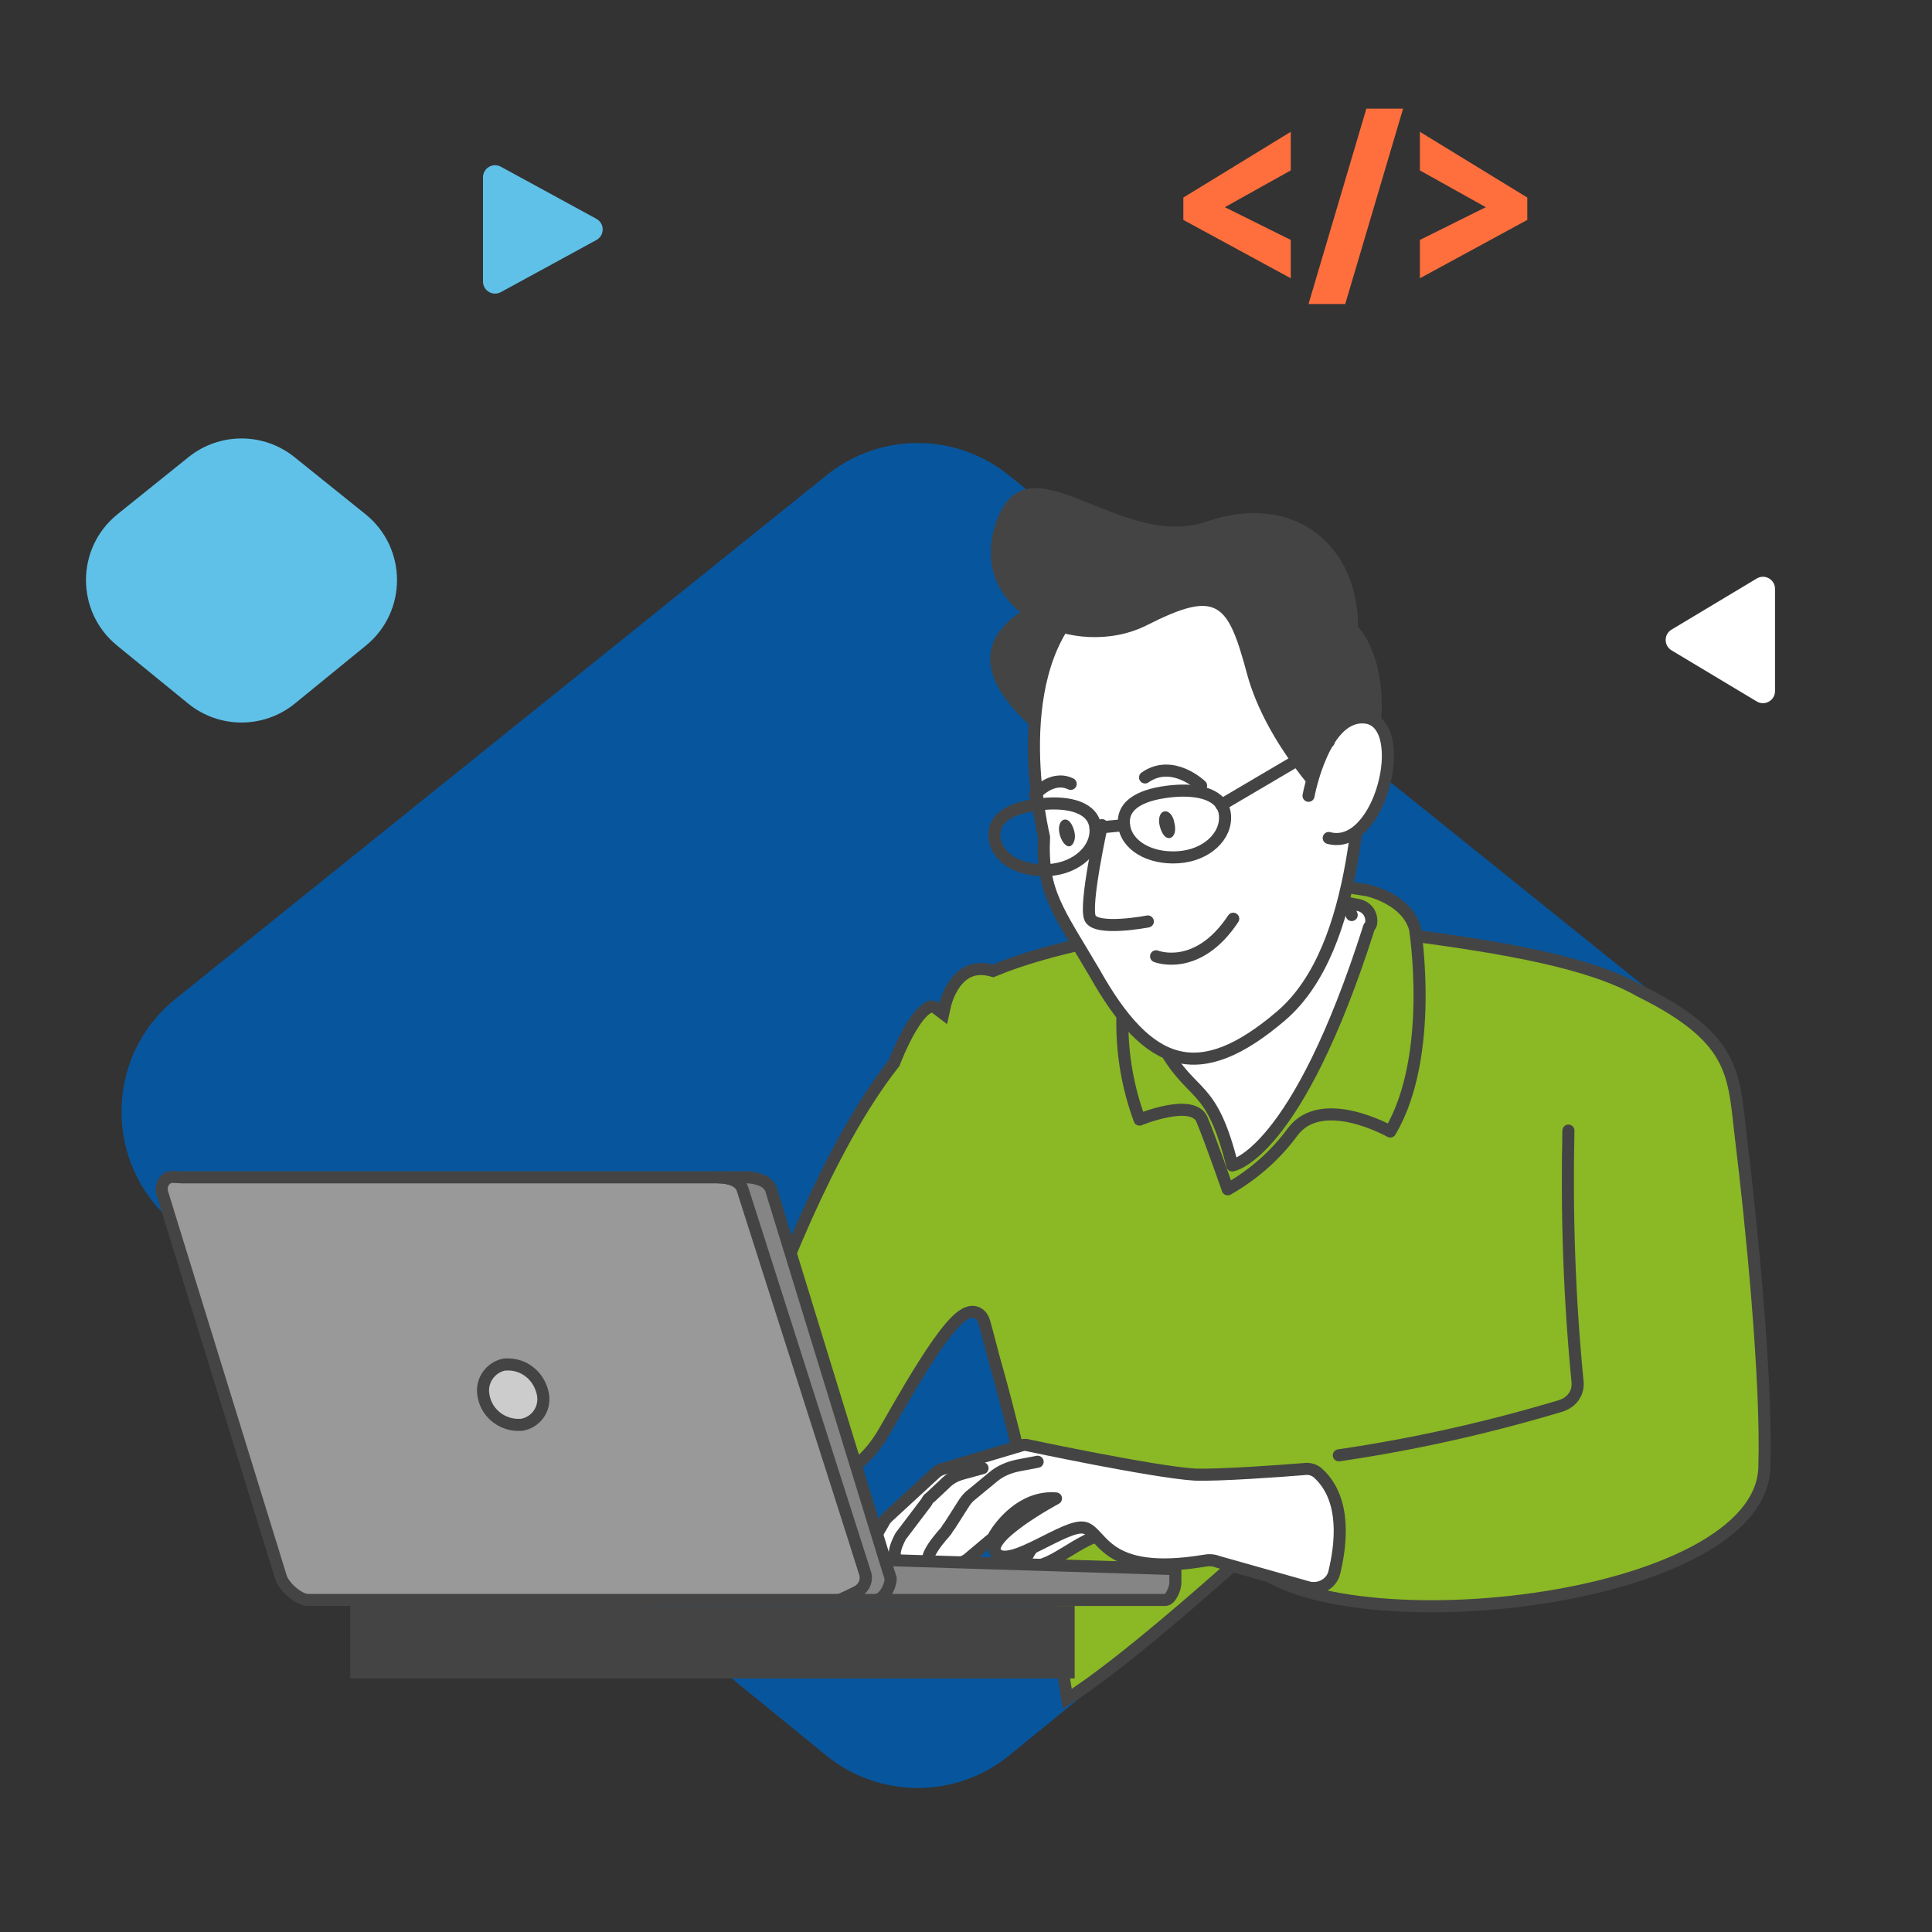 <svg width="160" height="160" viewBox="0 0 160 160" fill="none" xmlns="http://www.w3.org/2000/svg">
<rect x="0" y="0" width="160" height="160" fill="#333333" stroke="none"/>
<g clip-path="url(#clip0_814_530)">
<path d="M68.48 39.339C72.871 35.807 79.129 35.807 83.52 39.339L137.456 82.716C143.402 87.498 143.434 96.541 137.522 101.365L83.586 145.371C79.17 148.973 72.83 148.973 68.414 145.371L14.478 101.365C8.566 96.541 8.598 87.498 14.544 82.716L68.48 39.339Z" fill="#07569D"/>
<path d="M66.843 122.477C66.836 122.475 66.83 122.474 66.826 122.473L58.897 120.03C58.851 119.937 58.79 119.805 58.728 119.641C58.59 119.28 58.446 118.772 58.416 118.182C58.358 117.03 58.727 115.503 60.601 114.089C61.516 113.423 62.187 112.504 62.525 111.494C64.052 107.149 68.438 95.155 74.004 88.092L74.053 88.03L74.081 87.957L74.081 87.957L74.081 87.956L74.081 87.956L74.082 87.953L74.086 87.942L74.105 87.893C74.121 87.85 74.146 87.787 74.178 87.707C74.242 87.546 74.337 87.316 74.456 87.045C74.695 86.501 75.03 85.797 75.42 85.142C75.816 84.476 76.241 83.909 76.646 83.595C76.845 83.44 77.007 83.372 77.13 83.357C77.237 83.344 77.351 83.364 77.492 83.471L78.113 83.942L78.282 83.182L78.282 83.182L78.282 83.182L78.283 83.181L78.284 83.176L78.29 83.149C78.297 83.124 78.307 83.086 78.321 83.037C78.35 82.937 78.395 82.794 78.459 82.623C78.59 82.279 78.794 81.839 79.092 81.43C79.39 81.022 79.769 80.664 80.243 80.453C80.71 80.246 81.306 80.164 82.079 80.366L82.242 80.408L82.396 80.344C86.733 78.552 98.965 75.073 115.982 77.339L115.983 77.339C120.315 77.909 124.232 78.495 127.594 79.24C130.961 79.987 133.736 80.885 135.801 82.064L135.814 82.071L135.827 82.078C140.005 84.145 141.891 85.945 142.847 87.829C143.638 89.388 143.82 91.033 144.048 93.096C144.101 93.576 144.156 94.077 144.222 94.605C144.983 100.839 146.347 114.096 146.12 121.496L146.12 121.499C146.051 124.249 143.907 126.615 140.359 128.502C136.834 130.377 132.065 131.698 127.073 132.411C122.084 133.122 116.909 133.22 112.589 132.672C110.429 132.398 108.495 131.964 106.91 131.371C105.32 130.777 104.118 130.037 103.38 129.175L103.045 128.785L102.665 129.129L103 129.5C102.665 129.129 102.665 129.129 102.664 129.129L102.664 129.13L102.663 129.131L102.657 129.136L102.635 129.156L102.547 129.236C102.506 129.272 102.455 129.318 102.395 129.372C102.34 129.421 102.277 129.477 102.207 129.54C101.912 129.804 101.485 130.184 100.958 130.648C99.906 131.576 98.455 132.84 96.865 134.18C93.955 136.634 90.618 139.312 88.383 140.694C88.319 140.284 88.228 139.71 88.111 138.996C87.857 137.453 87.479 135.255 86.982 132.628C85.988 127.377 84.517 120.408 82.611 113.553L82.611 113.553L82.609 113.546C82.391 112.804 82.202 112.081 82.008 111.335C81.863 110.777 81.715 110.208 81.548 109.609C81.449 109.217 81.238 108.803 80.789 108.678C80.372 108.561 79.974 108.764 79.686 108.968C79.081 109.399 78.372 110.269 77.652 111.291C76.211 113.336 74.553 116.248 73.308 118.433L73.255 118.526C73.255 118.526 73.255 118.527 73.254 118.527C71.794 121.043 70.147 121.999 68.912 122.35C68.287 122.528 67.752 122.555 67.378 122.54C67.191 122.532 67.045 122.513 66.949 122.497C66.901 122.489 66.865 122.482 66.843 122.477Z" fill="#8BB825" stroke="#444444"/>
<path d="M87.377 126.069C87.377 126.069 83.65 129.64 85.4 129.716C87.149 129.792 89.43 127.361 91.484 127.057C93.537 126.753 90.191 125.538 90.191 125.538L87.377 126.069Z" fill="white" stroke="#444444" stroke-linecap="round" stroke-linejoin="round"/>
<path d="M109.203 122.043C108.899 121.739 108.443 121.587 107.986 121.663C106.161 121.815 100.914 122.195 98.936 122.119C95.438 121.891 85.095 119.688 85.095 119.688C84.867 119.612 84.639 119.688 84.411 119.764L78.023 121.663C77.794 121.739 77.566 121.891 77.414 122.043L73.536 125.614C73.384 125.766 73.308 125.842 73.232 125.993L72.395 127.437C72.091 128.045 72.167 128.804 72.699 129.336L79.087 129.488C79.468 129.488 79.848 129.336 80.152 129.108L82.053 127.513C82.205 127.437 82.281 127.285 82.358 127.133C82.814 126.373 84.639 123.866 87.453 124.094C87.453 124.094 81.369 127.361 82.51 128.652C83.65 129.944 88.289 126.145 89.81 126.525C91.331 126.905 91.407 130.627 99.697 129.26C100.077 129.184 100.457 129.184 100.838 129.336L108.367 131.463C109.279 131.691 110.268 131.159 110.496 130.248C111.028 128.045 111.561 124.246 109.203 122.043Z" fill="white" stroke="#444444" stroke-linecap="round" stroke-linejoin="round"/>
<path d="M85.932 121.056L84.335 121.36C83.574 121.511 82.814 121.815 82.205 122.347L80.456 123.79C80.152 124.018 79.924 124.322 79.696 124.702L78.631 126.373C78.479 126.525 78.403 126.753 78.251 126.905C77.566 127.665 75.817 129.792 77.719 129.488" fill="white"/>
<path d="M85.932 121.056L84.335 121.36C83.574 121.511 82.814 121.815 82.205 122.347L80.456 123.79C80.152 124.018 79.924 124.322 79.696 124.702L78.631 126.373C78.479 126.525 78.403 126.753 78.251 126.905C77.566 127.665 75.817 129.792 77.719 129.488" stroke="#444444" stroke-linecap="round" stroke-linejoin="round"/>
<path d="M81.369 121.587L79.696 122.043C79.163 122.195 78.707 122.423 78.327 122.803L77.034 124.018C76.882 124.094 76.806 124.246 76.73 124.398L74.6 127.209C74.6 127.209 73.46 129.184 74.6 129.26" fill="white"/>
<path d="M81.369 121.587L79.696 122.043C79.163 122.195 78.707 122.423 78.327 122.803L77.034 124.018C76.882 124.094 76.806 124.246 76.73 124.398L74.6 127.209C74.6 127.209 73.46 129.184 74.6 129.26" stroke="#444444" stroke-linecap="round" stroke-linejoin="round"/>
<path d="M129.889 93.632C129.737 100.545 129.965 107.534 130.649 114.447C130.725 115.358 130.193 116.118 129.28 116.422C123.196 118.245 117.112 119.612 110.876 120.524" stroke="#444444" stroke-linecap="round" stroke-linejoin="round"/>
<path d="M94.754 77.299C94.754 77.299 95.21 75.78 97.796 74.944C100.381 74.109 109.279 72.741 113.842 74.944C118.405 77.147 109.659 89.226 109.659 89.226L105.629 94.847L101.978 97.582L100.381 92.796L98.252 90.593C98.252 90.593 93.765 86.871 94.145 83.225C94.525 79.578 94.754 77.299 94.754 77.299Z" fill="white"/>
<path d="M117.188 76.919C116.504 74.413 113.234 73.729 113.234 73.729C97.644 71.07 94.373 76.768 94.373 76.768C92.472 81.933 92.472 87.555 94.373 92.72C94.373 92.72 98.784 90.897 99.545 92.72C100.305 94.544 101.674 98.494 101.674 98.494C103.804 97.278 105.629 95.683 107.074 93.708C109.507 90.517 115.135 93.708 115.135 93.708C118.862 87.403 117.188 76.919 117.188 76.919ZM113.386 76.768C107.378 95.683 102.054 96.519 102.054 96.519C100.305 89.53 98.784 91.049 96.351 86.719C94.45 83.225 95.058 78.819 95.438 77.147C95.514 76.768 95.742 76.388 96.123 76.236C102.131 73.197 109.431 74.337 112.473 74.944C113.234 75.096 113.69 75.78 113.538 76.54C113.462 76.692 113.462 76.692 113.386 76.768Z" fill="#92E3A9"/>
<path d="M117.188 76.919C116.504 74.413 113.234 73.729 113.234 73.729C97.644 71.07 94.373 76.768 94.373 76.768C92.472 81.933 92.472 87.555 94.373 92.72C94.373 92.72 98.784 90.897 99.545 92.72C100.305 94.544 101.674 98.494 101.674 98.494C103.804 97.278 105.629 95.683 107.074 93.708C109.507 90.517 115.135 93.708 115.135 93.708C118.862 87.403 117.188 76.919 117.188 76.919ZM113.386 76.768C107.378 95.683 102.054 96.519 102.054 96.519C100.305 89.53 98.784 91.049 96.351 86.719C94.45 83.225 95.058 78.819 95.438 77.147C95.514 76.768 95.742 76.388 96.123 76.236C102.131 73.197 109.431 74.337 112.473 74.944C113.234 75.096 113.69 75.78 113.538 76.54C113.462 76.692 113.462 76.692 113.386 76.768Z" fill="#8BB825" stroke="#444444" stroke-linecap="round" stroke-linejoin="round"/>
<path d="M91.684 48C91.684 48 75.896 50.673 84.638 59.456C94.271 69.154 91.684 48 91.684 48Z" fill="#444444"/>
<path d="M86.464 69.323C86.464 69.323 83.27 56.409 89.354 50.179C95.438 43.95 102.054 42.735 106.998 45.773C111.941 48.812 113.994 56.409 113.234 60.359C112.473 64.309 112.854 78.363 106.085 84.136C99.317 89.91 95.134 88.542 90.647 80.566C87.605 75.4 86.236 73.881 86.464 69.323Z" fill="white" stroke="#444444" stroke-linecap="round" stroke-linejoin="round"/>
<path d="M109.964 66.816C109.964 66.816 104.868 61.726 103.271 55.801C101.674 49.876 100.838 48.812 94.982 51.775C89.126 54.737 80.076 50.787 82.434 43.419C84.943 35.67 92.548 45.697 99.925 43.191C107.302 40.684 112.473 45.242 112.473 51.927C112.473 51.927 116.884 56.257 112.473 67.348L109.964 66.816Z" fill="#444444"/>
<path d="M108.367 65.904C108.367 65.904 109.659 58.84 113.234 59.447C116.808 60.131 114.299 70.538 110.04 69.399" fill="white"/>
<path d="M108.367 65.904C108.367 65.904 109.659 58.84 113.234 59.447C116.808 60.131 114.299 70.538 110.04 69.399" stroke="#444444" stroke-linecap="round" stroke-linejoin="round"/>
<path d="M91.255 68.335C91.255 68.335 89.81 74.868 90.267 76.008C90.723 77.147 95.058 76.312 95.058 76.312" fill="white"/>
<path d="M91.255 68.335C91.255 68.335 89.81 74.868 90.267 76.008C90.723 77.147 95.058 76.312 95.058 76.312" stroke="#444444" stroke-linecap="round" stroke-linejoin="round"/>
<path d="M95.742 79.198C95.742 79.198 99.165 80.566 102.131 76.084L95.742 79.198Z" fill="white"/>
<path d="M95.742 79.198C95.742 79.198 99.165 80.566 102.131 76.084" stroke="#444444" stroke-linecap="round" stroke-linejoin="round"/>
<path d="M88.974 68.867C89.126 69.475 88.898 70.007 88.594 70.082C88.289 70.159 87.909 69.703 87.757 69.095C87.605 68.487 87.757 67.956 88.137 67.879C88.518 67.803 88.822 68.259 88.974 68.867Z" fill="#444444"/>
<path d="M97.263 68.183C97.415 68.791 97.263 69.323 96.883 69.399C96.503 69.475 96.199 69.019 96.046 68.411C95.894 67.803 96.046 67.272 96.427 67.196C96.807 67.12 97.187 67.576 97.263 68.183Z" fill="#444444"/>
<path d="M90.723 68.563C90.875 70.31 89.202 71.906 86.844 72.058C84.487 72.21 82.51 71.07 82.358 69.323C82.205 67.576 84.031 66.816 86.312 66.588C88.594 66.36 90.571 66.892 90.723 68.563Z" stroke="#444444" stroke-linecap="round" stroke-linejoin="round"/>
<path d="M101.446 67.5C101.598 69.247 99.925 70.842 97.567 70.994C95.21 71.146 93.233 70.007 93.081 68.259C92.928 66.512 94.754 65.752 97.035 65.525C99.317 65.297 101.294 65.828 101.446 67.5Z" stroke="#444444" stroke-linecap="round" stroke-linejoin="round"/>
<path d="M90.723 68.563L93.081 68.335" stroke="#444444" stroke-linecap="round" stroke-linejoin="round"/>
<path d="M101.142 66.664L110.04 61.422" stroke="#444444" stroke-linecap="round" stroke-linejoin="round"/>
<path d="M111.561 74.792L111.941 75.78" stroke="#444444" stroke-linecap="round" stroke-linejoin="round"/>
<path d="M85.704 65.829C85.704 65.829 87.073 64.157 88.67 64.917L85.704 65.829Z" fill="white"/>
<path d="M85.704 65.829C85.704 65.829 87.073 64.157 88.67 64.917" stroke="#444444" stroke-linecap="round" stroke-linejoin="round"/>
<path d="M99.469 65.069C99.469 65.069 97.111 62.79 94.83 64.385L99.469 65.069Z" fill="white"/>
<path d="M99.469 65.069C99.469 65.069 97.111 62.79 94.83 64.385" stroke="#444444" stroke-linecap="round" stroke-linejoin="round"/>
<path d="M54.371 124.018C54.371 124.018 57.489 115.738 65.322 117.029C73.156 118.321 67.148 124.854 63.421 125.462C63.421 125.462 62.813 123.183 54.371 124.018Z" fill="white" stroke="#444444" stroke-linecap="round" stroke-linejoin="round"/>
<path d="M47.755 128.728C46.69 129.792 44.257 129.868 45.93 127.589C47.298 125.766 49.124 124.398 51.253 123.639C54.98 121.967 56.425 122.347 59.771 121.587C63.117 120.828 63.725 122.195 64.866 122.879C67.604 124.398 68.288 124.626 68.973 126.145C69.657 127.665 70.418 129.64 68.288 129.64C66.311 129.64 66.159 126.373 64.258 126.525C62.356 126.677 61.444 129.64 60.151 129.64H59.619C58.478 129.64 58.402 128.652 59.086 127.209C59.771 125.766 60.531 124.398 60.531 124.398C59.391 125.006 58.478 125.918 57.946 127.133C57.033 129.108 56.881 129.868 55.208 129.868C53.535 129.868 53.687 128.652 55.284 125.842C54.295 126.449 53.535 127.209 52.926 128.196C52.09 129.716 51.709 129.64 50.569 129.64C49.124 129.64 49.276 127.285 51.785 125.766C51.938 125.842 51.329 125.158 47.755 128.728Z" fill="white" stroke="#444444" stroke-linecap="round" stroke-linejoin="round"/>
<path d="M57.565 123.107C57.565 123.107 56.577 123.031 55.968 124.702L57.565 123.107Z" fill="white"/>
<path d="M57.565 123.107C57.565 123.107 56.577 123.031 55.968 124.702" stroke="#444444" stroke-width="0.75" stroke-linecap="round" stroke-linejoin="round"/>
<path d="M96.5 132.5H73C72.544 132.5 71.5 131.456 71.5 131L73.003 129.184L97.339 129.944V131.083C97.339 131.539 96.956 132.5 96.5 132.5Z" fill="#858585" stroke="#444444" stroke-linecap="round" stroke-linejoin="round"/>
<path d="M69.5 132.5H25.5C24.739 132.5 23.495 131.387 23.267 130.627L13.5 99C13.272 98.392 13.392 97.804 14 97.5C14.152 97.424 14.848 97.5 15 97.5L59.5 97.5C60.261 97.5 61.596 97.81 61.824 98.57L71.635 130.248C71.863 130.855 71.558 131.539 70.95 131.843C70.798 131.919 69.652 132.5 69.5 132.5Z" fill="#999999" stroke="#444444" stroke-linecap="round" stroke-linejoin="round"/>
<path d="M73.612 130.248L63.877 98.57C63.649 97.81 62.761 97.576 62 97.5H59.5C60.261 97.5 61.272 97.74 61.5 98.5L71.635 130.248C71.863 130.855 71.558 131.539 70.95 131.843C70.798 131.919 69.652 132.5 69.5 132.5H72.5C73.184 132.5 73.764 131.387 73.764 130.703C73.688 130.551 73.688 130.399 73.612 130.248Z" fill="#858585" stroke="#444444" stroke-linecap="round" stroke-linejoin="round"/>
<path d="M44.97 115.5C45.167 116.716 44.377 117.797 43.191 118C43.06 118 42.928 118 42.796 118C41.413 117.932 40.228 116.919 40.03 115.5C39.833 114.351 40.623 113.203 41.809 113C41.94 113 42.072 113 42.204 113C43.587 113.068 44.706 114.081 44.97 115.5Z" fill="#CCCCCC" stroke="#444444" stroke-linecap="round" stroke-linejoin="round"/>
<path d="M117.59 19.87L123.048 17.158L117.59 14.112V10.916L126.484 16.361V18.213L117.59 23.045V19.87Z" fill="#FF6F3D"/>
<path d="M116.197 9L111.407 25.176H108.366L113.156 9H116.197Z" fill="#FF6F3D"/>
<path d="M106.895 23.045L98 18.213V16.361L106.895 10.916V14.112L101.437 17.158L106.895 19.87V23.045Z" fill="#FF6F3D"/>
<path d="M15.613 37.856C18.175 35.796 21.825 35.796 24.387 37.856L30.266 42.584C33.734 45.374 33.753 50.649 30.304 53.463L24.425 58.26C21.849 60.361 18.151 60.361 15.575 58.26L9.696 53.463C6.247 50.649 6.266 45.374 9.734 42.584L15.613 37.856Z" fill="#5FC1E8"/>
<path d="M49.391 18.122C50.085 18.501 50.085 19.499 49.391 19.878L41.479 24.193C40.812 24.557 40 24.075 40 23.316L40 14.684C40 13.925 40.812 13.443 41.479 13.807L49.391 18.122Z" fill="#5FC1E8"/>
<path d="M138.429 53.858C137.782 53.469 137.782 52.531 138.429 52.142L145.486 47.909C146.152 47.509 147 47.989 147 48.766L147 57.234C147 58.011 146.152 58.491 145.486 58.091L138.429 53.858Z" fill="white"/>
<rect x="29" y="133" width="60" height="6" fill="#444444"/>
</g>
<defs>
<clipPath id="clip0_814_530">
<rect width="160" height="160" fill="white"/>
</clipPath>
</defs>
</svg>
